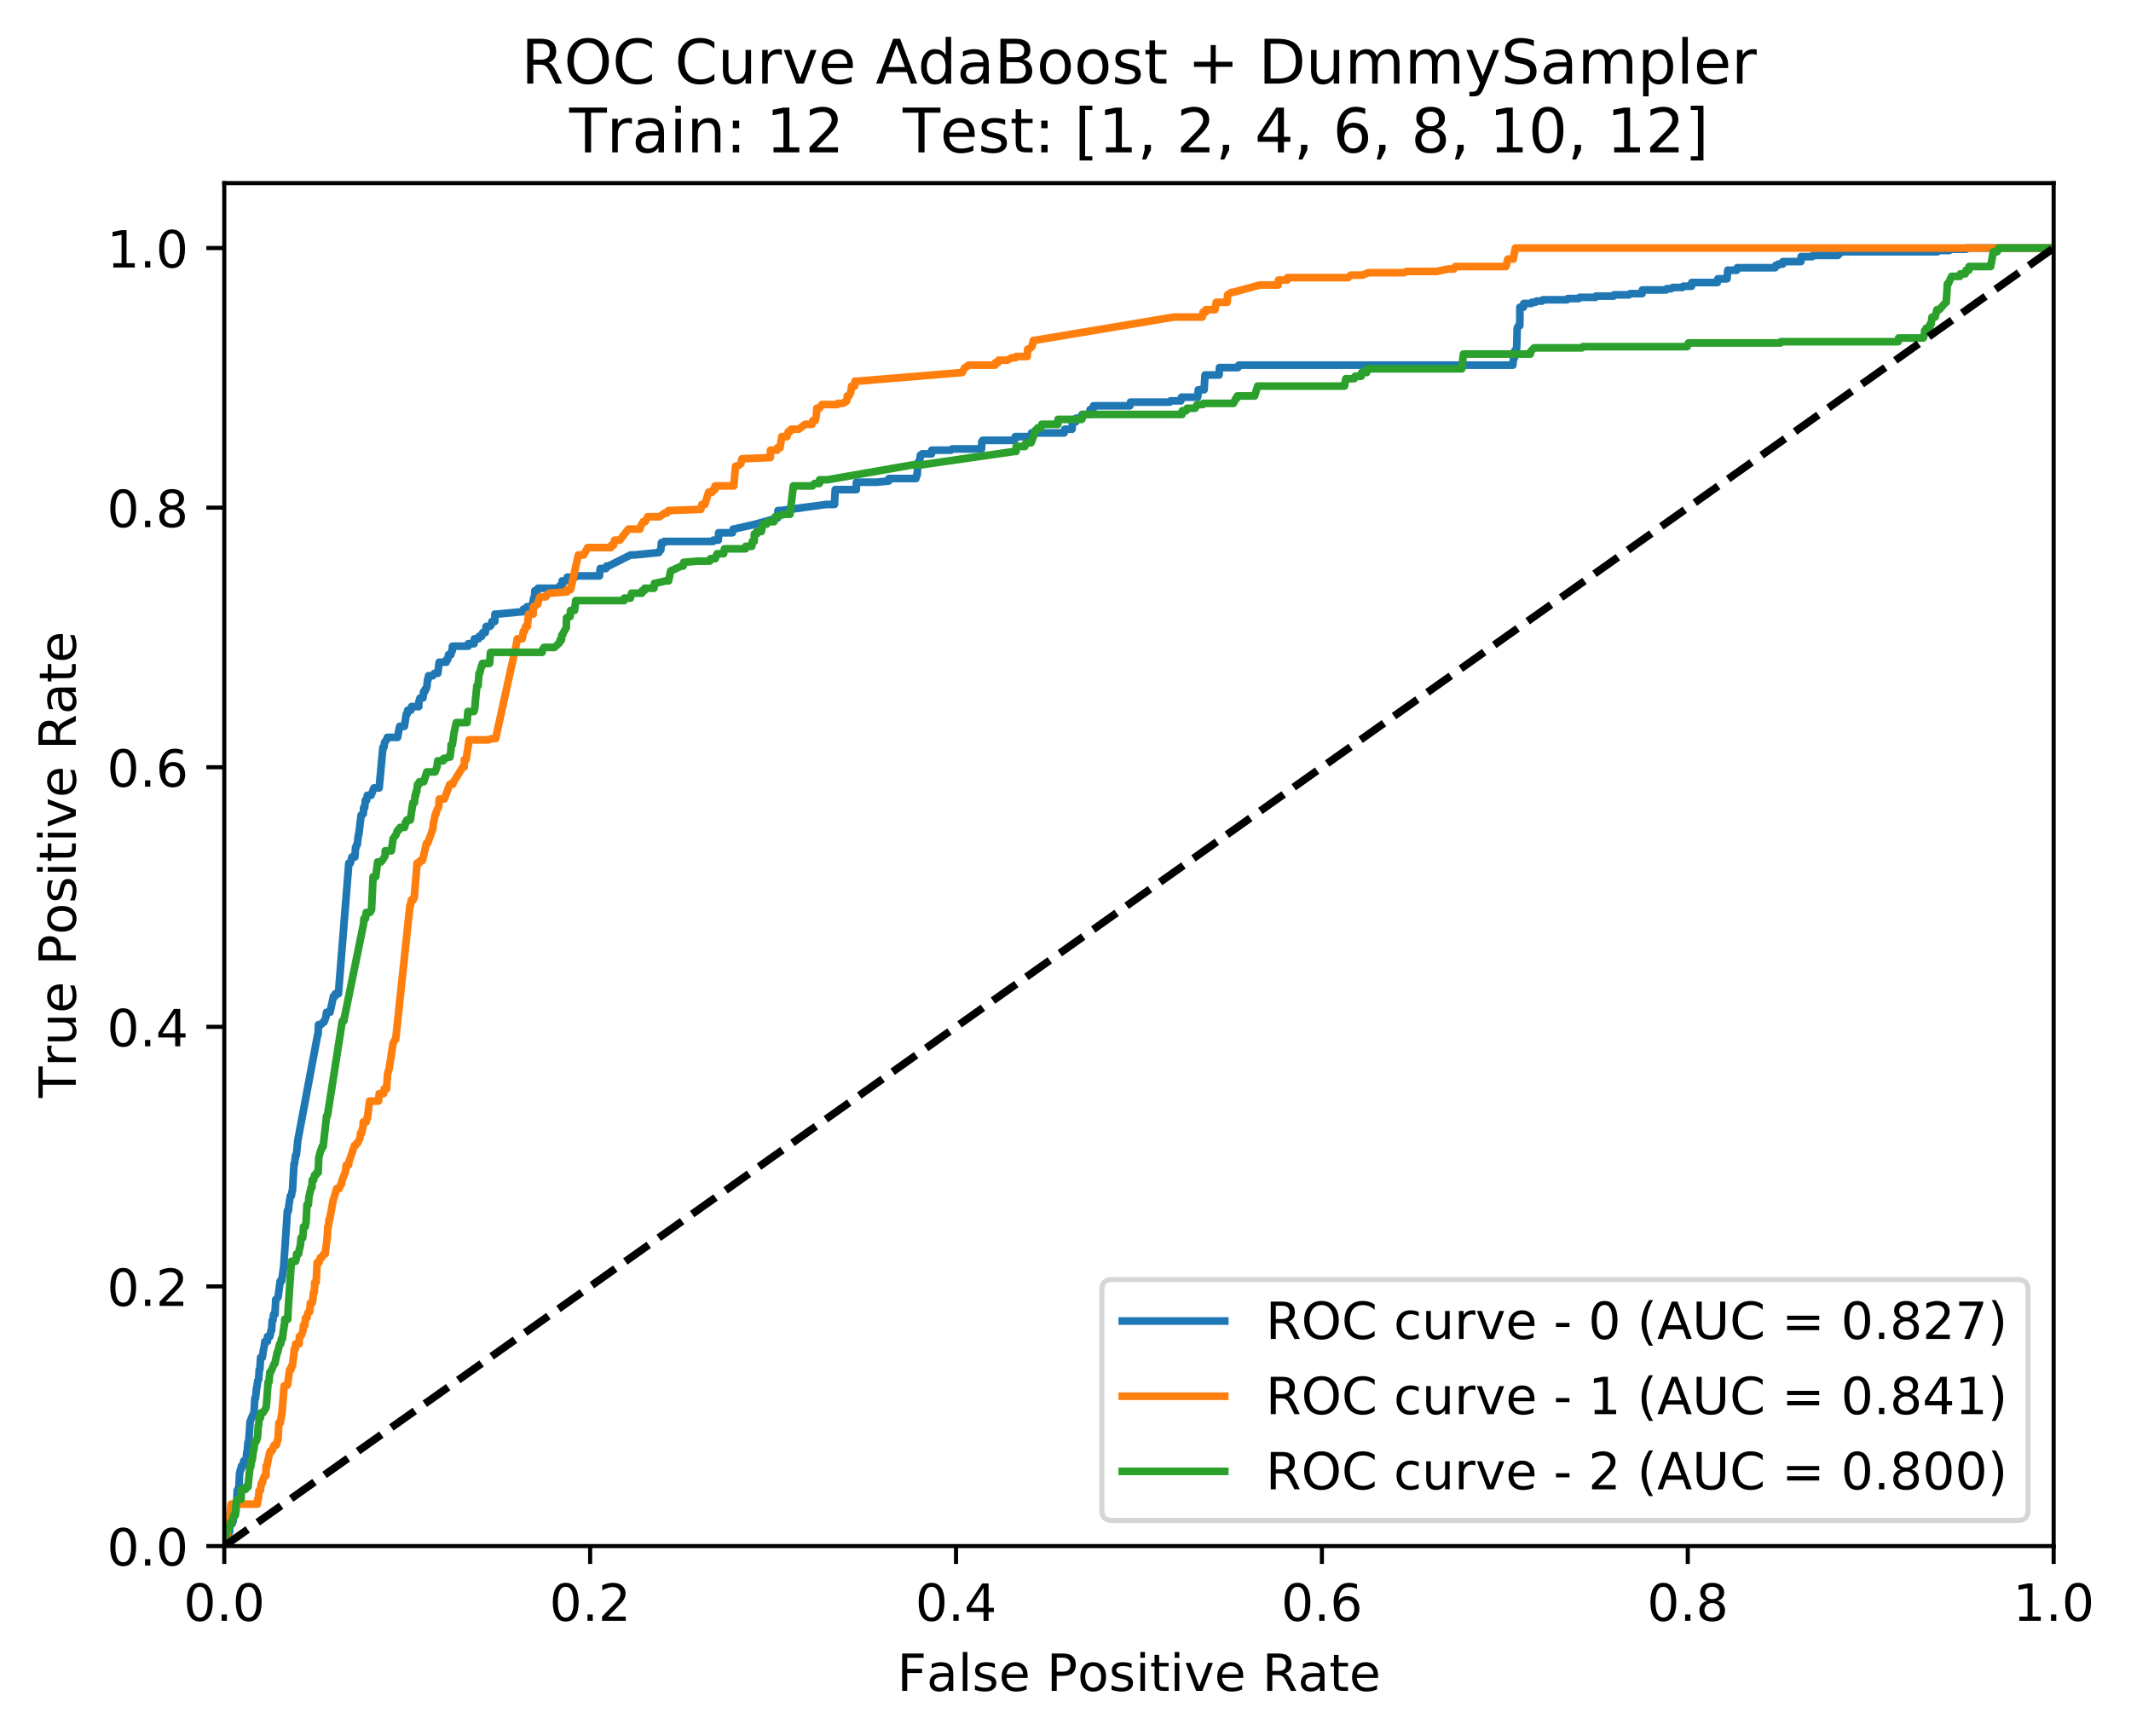 <?xml version="1.0" encoding="utf-8" standalone="no"?>
<!DOCTYPE svg PUBLIC "-//W3C//DTD SVG 1.1//EN"
  "http://www.w3.org/Graphics/SVG/1.1/DTD/svg11.dtd">
<!-- Created with matplotlib (http://matplotlib.org/) -->
<svg height="339pt" version="1.1" viewBox="0 0 416 339" width="416pt" xmlns="http://www.w3.org/2000/svg" xmlns:xlink="http://www.w3.org/1999/xlink">
 <defs>
  <style type="text/css">
*{stroke-linecap:butt;stroke-linejoin:round;}
  </style>
 </defs>
 <g id="figure_1">
  <g id="patch_1">
   <path d="M 0 339.424 
L 416.053 339.424 
L 416.053 0 
L 0 0 
z
" style="fill:#ffffff;"/>
  </g>
  <g id="axes_1">
   <g id="patch_2">
    <path d="M 43.781 301.868 
L 400.901 301.868 
L 400.901 35.755 
L 43.781 35.755 
z
" style="fill:#ffffff;"/>
   </g>
   <g id="matplotlib.axis_1">
    <g id="xtick_1">
     <g id="line2d_1">
      <defs>
       <path d="M 0 0 
L 0 3.5 
" id="mff77eb9e1d" style="stroke:#000000;stroke-width:0.8;"/>
      </defs>
      <g>
       <use style="stroke:#000000;stroke-width:0.8;" x="43.781" xlink:href="#mff77eb9e1d" y="301.868"/>
      </g>
     </g>
     <g id="text_1">
      <!-- 0.0 -->
      <defs>
       <path d="M 31.781 66.406 
Q 24.172 66.406 20.328 58.906 
Q 16.5 51.422 16.5 36.375 
Q 16.5 21.391 20.328 13.891 
Q 24.172 6.391 31.781 6.391 
Q 39.453 6.391 43.281 13.891 
Q 47.125 21.391 47.125 36.375 
Q 47.125 51.422 43.281 58.906 
Q 39.453 66.406 31.781 66.406 
M 31.781 74.219 
Q 44.047 74.219 50.516 64.516 
Q 56.984 54.828 56.984 36.375 
Q 56.984 17.969 50.516 8.266 
Q 44.047 -1.422 31.781 -1.422 
Q 19.531 -1.422 13.062 8.266 
Q 6.594 17.969 6.594 36.375 
Q 6.594 54.828 13.062 64.516 
Q 19.531 74.219 31.781 74.219 
" id="DejaVuSans-30"/>
       <path d="M 10.688 12.406 
L 21 12.406 
L 21 0 
L 10.688 0 
z
" id="DejaVuSans-2e"/>
      </defs>
      <g transform="translate(35.83 316.466)scale(0.1 -0.1)">
       <use xlink:href="#DejaVuSans-30"/>
       <use x="63.623" xlink:href="#DejaVuSans-2e"/>
       <use x="95.41" xlink:href="#DejaVuSans-30"/>
      </g>
     </g>
    </g>
    <g id="xtick_2">
     <g id="line2d_2">
      <g>
       <use style="stroke:#000000;stroke-width:0.8;" x="115.205" xlink:href="#mff77eb9e1d" y="301.868"/>
      </g>
     </g>
     <g id="text_2">
      <!-- 0.2 -->
      <defs>
       <path d="M 19.188 8.297 
L 53.609 8.297 
L 53.609 0 
L 7.328 0 
L 7.328 8.297 
Q 12.938 14.109 22.625 23.891 
Q 32.328 33.688 34.812 36.531 
Q 39.547 41.844 41.422 45.531 
Q 43.312 49.219 43.312 52.781 
Q 43.312 58.594 39.234 62.25 
Q 35.156 65.922 28.609 65.922 
Q 23.969 65.922 18.812 64.312 
Q 13.672 62.703 7.812 59.422 
L 7.812 69.391 
Q 13.766 71.781 18.938 73 
Q 24.125 74.219 28.422 74.219 
Q 39.75 74.219 46.484 68.547 
Q 53.219 62.891 53.219 53.422 
Q 53.219 48.922 51.531 44.891 
Q 49.859 40.875 45.406 35.406 
Q 44.188 33.984 37.641 27.219 
Q 31.109 20.453 19.188 8.297 
" id="DejaVuSans-32"/>
      </defs>
      <g transform="translate(107.254 316.466)scale(0.1 -0.1)">
       <use xlink:href="#DejaVuSans-30"/>
       <use x="63.623" xlink:href="#DejaVuSans-2e"/>
       <use x="95.41" xlink:href="#DejaVuSans-32"/>
      </g>
     </g>
    </g>
    <g id="xtick_3">
     <g id="line2d_3">
      <g>
       <use style="stroke:#000000;stroke-width:0.8;" x="186.629" xlink:href="#mff77eb9e1d" y="301.868"/>
      </g>
     </g>
     <g id="text_3">
      <!-- 0.4 -->
      <defs>
       <path d="M 37.797 64.312 
L 12.891 25.391 
L 37.797 25.391 
z
M 35.203 72.906 
L 47.609 72.906 
L 47.609 25.391 
L 58.016 25.391 
L 58.016 17.188 
L 47.609 17.188 
L 47.609 0 
L 37.797 0 
L 37.797 17.188 
L 4.891 17.188 
L 4.891 26.703 
z
" id="DejaVuSans-34"/>
      </defs>
      <g transform="translate(178.678 316.466)scale(0.1 -0.1)">
       <use xlink:href="#DejaVuSans-30"/>
       <use x="63.623" xlink:href="#DejaVuSans-2e"/>
       <use x="95.41" xlink:href="#DejaVuSans-34"/>
      </g>
     </g>
    </g>
    <g id="xtick_4">
     <g id="line2d_4">
      <g>
       <use style="stroke:#000000;stroke-width:0.8;" x="258.053" xlink:href="#mff77eb9e1d" y="301.868"/>
      </g>
     </g>
     <g id="text_4">
      <!-- 0.6 -->
      <defs>
       <path d="M 33.016 40.375 
Q 26.375 40.375 22.484 35.828 
Q 18.609 31.297 18.609 23.391 
Q 18.609 15.531 22.484 10.953 
Q 26.375 6.391 33.016 6.391 
Q 39.656 6.391 43.531 10.953 
Q 47.406 15.531 47.406 23.391 
Q 47.406 31.297 43.531 35.828 
Q 39.656 40.375 33.016 40.375 
M 52.594 71.297 
L 52.594 62.312 
Q 48.875 64.062 45.094 64.984 
Q 41.312 65.922 37.594 65.922 
Q 27.828 65.922 22.672 59.328 
Q 17.531 52.734 16.797 39.406 
Q 19.672 43.656 24.016 45.922 
Q 28.375 48.188 33.594 48.188 
Q 44.578 48.188 50.953 41.516 
Q 57.328 34.859 57.328 23.391 
Q 57.328 12.156 50.688 5.359 
Q 44.047 -1.422 33.016 -1.422 
Q 20.359 -1.422 13.672 8.266 
Q 6.984 17.969 6.984 36.375 
Q 6.984 53.656 15.188 63.938 
Q 23.391 74.219 37.203 74.219 
Q 40.922 74.219 44.703 73.484 
Q 48.484 72.75 52.594 71.297 
" id="DejaVuSans-36"/>
      </defs>
      <g transform="translate(250.102 316.466)scale(0.1 -0.1)">
       <use xlink:href="#DejaVuSans-30"/>
       <use x="63.623" xlink:href="#DejaVuSans-2e"/>
       <use x="95.41" xlink:href="#DejaVuSans-36"/>
      </g>
     </g>
    </g>
    <g id="xtick_5">
     <g id="line2d_5">
      <g>
       <use style="stroke:#000000;stroke-width:0.8;" x="329.477" xlink:href="#mff77eb9e1d" y="301.868"/>
      </g>
     </g>
     <g id="text_5">
      <!-- 0.8 -->
      <defs>
       <path d="M 31.781 34.625 
Q 24.75 34.625 20.719 30.859 
Q 16.703 27.094 16.703 20.516 
Q 16.703 13.922 20.719 10.156 
Q 24.75 6.391 31.781 6.391 
Q 38.812 6.391 42.859 10.172 
Q 46.922 13.969 46.922 20.516 
Q 46.922 27.094 42.891 30.859 
Q 38.875 34.625 31.781 34.625 
M 21.922 38.812 
Q 15.578 40.375 12.031 44.719 
Q 8.5 49.078 8.5 55.328 
Q 8.5 64.062 14.719 69.141 
Q 20.953 74.219 31.781 74.219 
Q 42.672 74.219 48.875 69.141 
Q 55.078 64.062 55.078 55.328 
Q 55.078 49.078 51.531 44.719 
Q 48 40.375 41.703 38.812 
Q 48.828 37.156 52.797 32.312 
Q 56.781 27.484 56.781 20.516 
Q 56.781 9.906 50.312 4.234 
Q 43.844 -1.422 31.781 -1.422 
Q 19.734 -1.422 13.25 4.234 
Q 6.781 9.906 6.781 20.516 
Q 6.781 27.484 10.781 32.312 
Q 14.797 37.156 21.922 38.812 
M 18.312 54.391 
Q 18.312 48.734 21.844 45.562 
Q 25.391 42.391 31.781 42.391 
Q 38.141 42.391 41.719 45.562 
Q 45.312 48.734 45.312 54.391 
Q 45.312 60.062 41.719 63.234 
Q 38.141 66.406 31.781 66.406 
Q 25.391 66.406 21.844 63.234 
Q 18.312 60.062 18.312 54.391 
" id="DejaVuSans-38"/>
      </defs>
      <g transform="translate(321.526 316.466)scale(0.1 -0.1)">
       <use xlink:href="#DejaVuSans-30"/>
       <use x="63.623" xlink:href="#DejaVuSans-2e"/>
       <use x="95.41" xlink:href="#DejaVuSans-38"/>
      </g>
     </g>
    </g>
    <g id="xtick_6">
     <g id="line2d_6">
      <g>
       <use style="stroke:#000000;stroke-width:0.8;" x="400.901" xlink:href="#mff77eb9e1d" y="301.868"/>
      </g>
     </g>
     <g id="text_6">
      <!-- 1.0 -->
      <defs>
       <path d="M 12.406 8.297 
L 28.516 8.297 
L 28.516 63.922 
L 10.984 60.406 
L 10.984 69.391 
L 28.422 72.906 
L 38.281 72.906 
L 38.281 8.297 
L 54.391 8.297 
L 54.391 0 
L 12.406 0 
z
" id="DejaVuSans-31"/>
      </defs>
      <g transform="translate(392.95 316.466)scale(0.1 -0.1)">
       <use xlink:href="#DejaVuSans-31"/>
       <use x="63.623" xlink:href="#DejaVuSans-2e"/>
       <use x="95.41" xlink:href="#DejaVuSans-30"/>
      </g>
     </g>
    </g>
    <g id="text_7">
     <!-- False Positive Rate -->
     <defs>
      <path d="M 9.812 72.906 
L 51.703 72.906 
L 51.703 64.594 
L 19.672 64.594 
L 19.672 43.109 
L 48.578 43.109 
L 48.578 34.812 
L 19.672 34.812 
L 19.672 0 
L 9.812 0 
z
" id="DejaVuSans-46"/>
      <path d="M 34.281 27.484 
Q 23.391 27.484 19.188 25 
Q 14.984 22.516 14.984 16.5 
Q 14.984 11.719 18.141 8.906 
Q 21.297 6.109 26.703 6.109 
Q 34.188 6.109 38.703 11.406 
Q 43.219 16.703 43.219 25.484 
L 43.219 27.484 
z
M 52.203 31.203 
L 52.203 0 
L 43.219 0 
L 43.219 8.297 
Q 40.141 3.328 35.547 0.953 
Q 30.953 -1.422 24.312 -1.422 
Q 15.922 -1.422 10.953 3.297 
Q 6 8.016 6 15.922 
Q 6 25.141 12.172 29.828 
Q 18.359 34.516 30.609 34.516 
L 43.219 34.516 
L 43.219 35.406 
Q 43.219 41.609 39.141 45 
Q 35.062 48.391 27.688 48.391 
Q 23 48.391 18.547 47.266 
Q 14.109 46.141 10.016 43.891 
L 10.016 52.203 
Q 14.938 54.109 19.578 55.047 
Q 24.219 56 28.609 56 
Q 40.484 56 46.344 49.844 
Q 52.203 43.703 52.203 31.203 
" id="DejaVuSans-61"/>
      <path d="M 9.422 75.984 
L 18.406 75.984 
L 18.406 0 
L 9.422 0 
z
" id="DejaVuSans-6c"/>
      <path d="M 44.281 53.078 
L 44.281 44.578 
Q 40.484 46.531 36.375 47.5 
Q 32.281 48.484 27.875 48.484 
Q 21.188 48.484 17.844 46.438 
Q 14.5 44.391 14.5 40.281 
Q 14.5 37.156 16.891 35.375 
Q 19.281 33.594 26.516 31.984 
L 29.594 31.297 
Q 39.156 29.25 43.188 25.516 
Q 47.219 21.781 47.219 15.094 
Q 47.219 7.469 41.188 3.016 
Q 35.156 -1.422 24.609 -1.422 
Q 20.219 -1.422 15.453 -0.562 
Q 10.688 0.297 5.422 2 
L 5.422 11.281 
Q 10.406 8.688 15.234 7.391 
Q 20.062 6.109 24.812 6.109 
Q 31.156 6.109 34.562 8.281 
Q 37.984 10.453 37.984 14.406 
Q 37.984 18.062 35.516 20.016 
Q 33.062 21.969 24.703 23.781 
L 21.578 24.516 
Q 13.234 26.266 9.516 29.906 
Q 5.812 33.547 5.812 39.891 
Q 5.812 47.609 11.281 51.797 
Q 16.75 56 26.812 56 
Q 31.781 56 36.172 55.266 
Q 40.578 54.547 44.281 53.078 
" id="DejaVuSans-73"/>
      <path d="M 56.203 29.594 
L 56.203 25.203 
L 14.891 25.203 
Q 15.484 15.922 20.484 11.062 
Q 25.484 6.203 34.422 6.203 
Q 39.594 6.203 44.453 7.469 
Q 49.312 8.734 54.109 11.281 
L 54.109 2.781 
Q 49.266 0.734 44.188 -0.344 
Q 39.109 -1.422 33.891 -1.422 
Q 20.797 -1.422 13.156 6.188 
Q 5.516 13.812 5.516 26.812 
Q 5.516 40.234 12.766 48.109 
Q 20.016 56 32.328 56 
Q 43.359 56 49.781 48.891 
Q 56.203 41.797 56.203 29.594 
M 47.219 32.234 
Q 47.125 39.594 43.094 43.984 
Q 39.062 48.391 32.422 48.391 
Q 24.906 48.391 20.391 44.141 
Q 15.875 39.891 15.188 32.172 
z
" id="DejaVuSans-65"/>
      <path id="DejaVuSans-20"/>
      <path d="M 19.672 64.797 
L 19.672 37.406 
L 32.078 37.406 
Q 38.969 37.406 42.719 40.969 
Q 46.484 44.531 46.484 51.125 
Q 46.484 57.672 42.719 61.234 
Q 38.969 64.797 32.078 64.797 
z
M 9.812 72.906 
L 32.078 72.906 
Q 44.344 72.906 50.609 67.359 
Q 56.891 61.812 56.891 51.125 
Q 56.891 40.328 50.609 34.812 
Q 44.344 29.297 32.078 29.297 
L 19.672 29.297 
L 19.672 0 
L 9.812 0 
z
" id="DejaVuSans-50"/>
      <path d="M 30.609 48.391 
Q 23.391 48.391 19.188 42.75 
Q 14.984 37.109 14.984 27.297 
Q 14.984 17.484 19.156 11.844 
Q 23.344 6.203 30.609 6.203 
Q 37.797 6.203 41.984 11.859 
Q 46.188 17.531 46.188 27.297 
Q 46.188 37.016 41.984 42.703 
Q 37.797 48.391 30.609 48.391 
M 30.609 56 
Q 42.328 56 49.016 48.375 
Q 55.719 40.766 55.719 27.297 
Q 55.719 13.875 49.016 6.219 
Q 42.328 -1.422 30.609 -1.422 
Q 18.844 -1.422 12.172 6.219 
Q 5.516 13.875 5.516 27.297 
Q 5.516 40.766 12.172 48.375 
Q 18.844 56 30.609 56 
" id="DejaVuSans-6f"/>
      <path d="M 9.422 54.688 
L 18.406 54.688 
L 18.406 0 
L 9.422 0 
z
M 9.422 75.984 
L 18.406 75.984 
L 18.406 64.594 
L 9.422 64.594 
z
" id="DejaVuSans-69"/>
      <path d="M 18.312 70.219 
L 18.312 54.688 
L 36.812 54.688 
L 36.812 47.703 
L 18.312 47.703 
L 18.312 18.016 
Q 18.312 11.328 20.141 9.422 
Q 21.969 7.516 27.594 7.516 
L 36.812 7.516 
L 36.812 0 
L 27.594 0 
Q 17.188 0 13.234 3.875 
Q 9.281 7.766 9.281 18.016 
L 9.281 47.703 
L 2.688 47.703 
L 2.688 54.688 
L 9.281 54.688 
L 9.281 70.219 
z
" id="DejaVuSans-74"/>
      <path d="M 2.984 54.688 
L 12.5 54.688 
L 29.594 8.797 
L 46.688 54.688 
L 56.203 54.688 
L 35.688 0 
L 23.484 0 
z
" id="DejaVuSans-76"/>
      <path d="M 44.391 34.188 
Q 47.562 33.109 50.562 29.594 
Q 53.562 26.078 56.594 19.922 
L 66.609 0 
L 56 0 
L 46.688 18.703 
Q 43.062 26.031 39.672 28.422 
Q 36.281 30.812 30.422 30.812 
L 19.672 30.812 
L 19.672 0 
L 9.812 0 
L 9.812 72.906 
L 32.078 72.906 
Q 44.578 72.906 50.734 67.672 
Q 56.891 62.453 56.891 51.906 
Q 56.891 45.016 53.688 40.469 
Q 50.484 35.938 44.391 34.188 
M 19.672 64.797 
L 19.672 38.922 
L 32.078 38.922 
Q 39.203 38.922 42.844 42.219 
Q 46.484 45.516 46.484 51.906 
Q 46.484 58.297 42.844 61.547 
Q 39.203 64.797 32.078 64.797 
z
" id="DejaVuSans-52"/>
     </defs>
     <g transform="translate(175.136 330.144)scale(0.1 -0.1)">
      <use xlink:href="#DejaVuSans-46"/>
      <use x="57.379" xlink:href="#DejaVuSans-61"/>
      <use x="118.658" xlink:href="#DejaVuSans-6c"/>
      <use x="146.441" xlink:href="#DejaVuSans-73"/>
      <use x="198.541" xlink:href="#DejaVuSans-65"/>
      <use x="260.064" xlink:href="#DejaVuSans-20"/>
      <use x="291.852" xlink:href="#DejaVuSans-50"/>
      <use x="352.107" xlink:href="#DejaVuSans-6f"/>
      <use x="413.289" xlink:href="#DejaVuSans-73"/>
      <use x="465.389" xlink:href="#DejaVuSans-69"/>
      <use x="493.172" xlink:href="#DejaVuSans-74"/>
      <use x="532.381" xlink:href="#DejaVuSans-69"/>
      <use x="560.164" xlink:href="#DejaVuSans-76"/>
      <use x="619.344" xlink:href="#DejaVuSans-65"/>
      <use x="680.867" xlink:href="#DejaVuSans-20"/>
      <use x="712.654" xlink:href="#DejaVuSans-52"/>
      <use x="782.105" xlink:href="#DejaVuSans-61"/>
      <use x="843.385" xlink:href="#DejaVuSans-74"/>
      <use x="882.594" xlink:href="#DejaVuSans-65"/>
     </g>
    </g>
   </g>
   <g id="matplotlib.axis_2">
    <g id="ytick_1">
     <g id="line2d_7">
      <defs>
       <path d="M 0 0 
L -3.5 0 
" id="mfcc13d1f8b" style="stroke:#000000;stroke-width:0.8;"/>
      </defs>
      <g>
       <use style="stroke:#000000;stroke-width:0.8;" x="43.781" xlink:href="#mfcc13d1f8b" y="301.868"/>
      </g>
     </g>
     <g id="text_8">
      <!-- 0.0 -->
      <g transform="translate(20.878 305.667)scale(0.1 -0.1)">
       <use xlink:href="#DejaVuSans-30"/>
       <use x="63.623" xlink:href="#DejaVuSans-2e"/>
       <use x="95.41" xlink:href="#DejaVuSans-30"/>
      </g>
     </g>
    </g>
    <g id="ytick_2">
     <g id="line2d_8">
      <g>
       <use style="stroke:#000000;stroke-width:0.8;" x="43.781" xlink:href="#mfcc13d1f8b" y="251.179"/>
      </g>
     </g>
     <g id="text_9">
      <!-- 0.2 -->
      <g transform="translate(20.878 254.979)scale(0.1 -0.1)">
       <use xlink:href="#DejaVuSans-30"/>
       <use x="63.623" xlink:href="#DejaVuSans-2e"/>
       <use x="95.41" xlink:href="#DejaVuSans-32"/>
      </g>
     </g>
    </g>
    <g id="ytick_3">
     <g id="line2d_9">
      <g>
       <use style="stroke:#000000;stroke-width:0.8;" x="43.781" xlink:href="#mfcc13d1f8b" y="200.492"/>
      </g>
     </g>
     <g id="text_10">
      <!-- 0.4 -->
      <g transform="translate(20.878 204.291)scale(0.1 -0.1)">
       <use xlink:href="#DejaVuSans-30"/>
       <use x="63.623" xlink:href="#DejaVuSans-2e"/>
       <use x="95.41" xlink:href="#DejaVuSans-34"/>
      </g>
     </g>
    </g>
    <g id="ytick_4">
     <g id="line2d_10">
      <g>
       <use style="stroke:#000000;stroke-width:0.8;" x="43.781" xlink:href="#mfcc13d1f8b" y="149.804"/>
      </g>
     </g>
     <g id="text_11">
      <!-- 0.6 -->
      <g transform="translate(20.878 153.603)scale(0.1 -0.1)">
       <use xlink:href="#DejaVuSans-30"/>
       <use x="63.623" xlink:href="#DejaVuSans-2e"/>
       <use x="95.41" xlink:href="#DejaVuSans-36"/>
      </g>
     </g>
    </g>
    <g id="ytick_5">
     <g id="line2d_11">
      <g>
       <use style="stroke:#000000;stroke-width:0.8;" x="43.781" xlink:href="#mfcc13d1f8b" y="99.115"/>
      </g>
     </g>
     <g id="text_12">
      <!-- 0.8 -->
      <g transform="translate(20.878 102.915)scale(0.1 -0.1)">
       <use xlink:href="#DejaVuSans-30"/>
       <use x="63.623" xlink:href="#DejaVuSans-2e"/>
       <use x="95.41" xlink:href="#DejaVuSans-38"/>
      </g>
     </g>
    </g>
    <g id="ytick_6">
     <g id="line2d_12">
      <g>
       <use style="stroke:#000000;stroke-width:0.8;" x="43.781" xlink:href="#mfcc13d1f8b" y="48.428"/>
      </g>
     </g>
     <g id="text_13">
      <!-- 1.0 -->
      <g transform="translate(20.878 52.227)scale(0.1 -0.1)">
       <use xlink:href="#DejaVuSans-31"/>
       <use x="63.623" xlink:href="#DejaVuSans-2e"/>
       <use x="95.41" xlink:href="#DejaVuSans-30"/>
      </g>
     </g>
    </g>
    <g id="text_14">
     <!-- True Positive Rate -->
     <defs>
      <path d="M -0.297 72.906 
L 61.375 72.906 
L 61.375 64.594 
L 35.5 64.594 
L 35.5 0 
L 25.594 0 
L 25.594 64.594 
L -0.297 64.594 
z
" id="DejaVuSans-54"/>
      <path d="M 41.109 46.297 
Q 39.594 47.172 37.812 47.578 
Q 36.031 48 33.891 48 
Q 26.266 48 22.188 43.047 
Q 18.109 38.094 18.109 28.812 
L 18.109 0 
L 9.078 0 
L 9.078 54.688 
L 18.109 54.688 
L 18.109 46.188 
Q 20.953 51.172 25.484 53.578 
Q 30.031 56 36.531 56 
Q 37.453 56 38.578 55.875 
Q 39.703 55.766 41.062 55.516 
z
" id="DejaVuSans-72"/>
      <path d="M 8.5 21.578 
L 8.5 54.688 
L 17.484 54.688 
L 17.484 21.922 
Q 17.484 14.156 20.5 10.266 
Q 23.531 6.391 29.594 6.391 
Q 36.859 6.391 41.078 11.031 
Q 45.312 15.672 45.312 23.688 
L 45.312 54.688 
L 54.297 54.688 
L 54.297 0 
L 45.312 0 
L 45.312 8.406 
Q 42.047 3.422 37.719 1 
Q 33.406 -1.422 27.688 -1.422 
Q 18.266 -1.422 13.375 4.438 
Q 8.5 10.297 8.5 21.578 
M 31.109 56 
z
" id="DejaVuSans-75"/>
     </defs>
     <g transform="translate(14.798 214.358)rotate(-90)scale(0.1 -0.1)">
      <use xlink:href="#DejaVuSans-54"/>
      <use x="60.865" xlink:href="#DejaVuSans-72"/>
      <use x="101.979" xlink:href="#DejaVuSans-75"/>
      <use x="165.357" xlink:href="#DejaVuSans-65"/>
      <use x="226.881" xlink:href="#DejaVuSans-20"/>
      <use x="258.668" xlink:href="#DejaVuSans-50"/>
      <use x="318.924" xlink:href="#DejaVuSans-6f"/>
      <use x="380.105" xlink:href="#DejaVuSans-73"/>
      <use x="432.205" xlink:href="#DejaVuSans-69"/>
      <use x="459.988" xlink:href="#DejaVuSans-74"/>
      <use x="499.197" xlink:href="#DejaVuSans-69"/>
      <use x="526.98" xlink:href="#DejaVuSans-76"/>
      <use x="586.16" xlink:href="#DejaVuSans-65"/>
      <use x="647.684" xlink:href="#DejaVuSans-20"/>
      <use x="679.471" xlink:href="#DejaVuSans-52"/>
      <use x="748.922" xlink:href="#DejaVuSans-61"/>
      <use x="810.201" xlink:href="#DejaVuSans-74"/>
      <use x="849.41" xlink:href="#DejaVuSans-65"/>
     </g>
    </g>
   </g>
   <g id="line2d_13">
    <path clip-path="url(#paf3d0b3302)" d="M 43.781 301.868 
L 43.812 301.386 
L 43.928 301.386 
L 44.055 300.423 
L 44.268 300.423 
L 44.395 299.942 
L 44.55 299.942 
L 44.824 298.979 
L 44.878 297.535 
L 45.322 297.535 
L 45.449 297.054 
L 45.488 297.054 
L 45.627 296.091 
L 45.681 295.85 
L 45.874 295.85 
L 46.071 294.888 
L 46.152 293.203 
L 46.229 293.203 
L 46.31 291.037 
L 46.388 291.037 
L 46.53 290.555 
L 46.627 290.555 
L 46.774 287.667 
L 46.936 286.945 
L 47.052 286.945 
L 47.137 286.223 
L 47.542 286.223 
L 47.565 285.26 
L 47.951 285.26 
L 48.044 285.02 
L 48.175 283.576 
L 48.252 283.576 
L 48.403 281.65 
L 48.538 281.65 
L 48.828 277.558 
L 49.31 276.355 
L 49.542 276.355 
L 49.758 272.985 
L 49.874 272.985 
L 50.11 270.819 
L 50.168 270.819 
L 50.303 269.616 
L 50.492 269.375 
L 50.604 267.45 
L 50.72 267.45 
L 50.882 265.043 
L 51.21 265.043 
L 51.384 263.839 
L 51.581 262.877 
L 51.72 261.914 
L 52.202 261.914 
L 52.226 260.951 
L 52.67 260.951 
L 52.778 260.47 
L 52.901 259.748 
L 53.017 259.748 
L 53.141 257.822 
L 53.276 257.822 
L 53.411 256.619 
L 53.681 256.619 
L 53.828 253.731 
L 53.925 253.731 
L 54.094 253.49 
L 54.284 253.249 
L 54.473 251.805 
L 54.697 250.12 
L 54.967 250.12 
L 55.125 249.158 
L 55.384 247.232 
L 56.106 236.402 
L 56.299 236.402 
L 56.38 235.439 
L 56.678 233.513 
L 56.871 233.513 
L 57.029 232.551 
L 57.087 232.551 
L 57.396 227.256 
L 57.492 227.256 
L 57.697 225.571 
L 57.851 225.571 
L 58.133 222.683 
L 62.018 201.984 
L 62.095 201.984 
L 62.18 200.058 
L 62.662 200.058 
L 63.06 199.577 
L 63.253 199.577 
L 63.605 198.614 
L 63.744 197.651 
L 64.419 197.651 
L 65.103 194.523 
L 65.392 194.523 
L 65.462 194.041 
L 66.06 194.041 
L 68.099 168.529 
L 68.389 168.529 
L 68.717 167.325 
L 69.277 167.325 
L 69.419 165.4 
L 69.535 165.4 
L 69.624 164.918 
L 69.74 164.918 
L 69.96 162.993 
L 70.037 162.993 
L 70.497 159.142 
L 70.67 159.142 
L 70.86 158.901 
L 70.918 158.901 
L 70.995 157.698 
L 71.188 157.698 
L 71.319 156.254 
L 71.57 156.254 
L 71.709 155.291 
L 72.435 155.291 
L 72.991 153.847 
L 74.014 153.847 
L 74.756 145.904 
L 74.949 145.904 
L 75.088 144.942 
L 75.466 144.46 
L 75.613 143.979 
L 77.601 143.979 
L 78.03 141.813 
L 78.937 141.813 
L 79.323 139.406 
L 79.497 139.406 
L 79.582 138.684 
L 80.204 138.684 
L 80.347 137.962 
L 81.748 137.962 
L 81.771 136.999 
L 82.007 136.277 
L 82.567 136.277 
L 82.683 135.074 
L 82.914 135.074 
L 82.984 134.592 
L 83.158 134.592 
L 83.285 134.111 
L 83.324 134.111 
L 83.474 132.667 
L 83.571 132.667 
L 83.656 131.945 
L 84.466 131.945 
L 84.826 131.463 
L 85.463 131.463 
L 85.737 129.297 
L 87.107 129.297 
L 87.138 128.816 
L 87.37 128.816 
L 87.497 128.335 
L 87.548 127.853 
L 88.011 127.853 
L 88.154 127.131 
L 88.27 127.131 
L 88.331 126.168 
L 91.393 126.168 
L 91.424 125.687 
L 92.544 125.687 
L 92.606 124.724 
L 93.417 124.724 
L 93.525 124.243 
L 94.027 124.243 
L 94.227 123.521 
L 94.729 123.521 
L 94.903 122.317 
L 95.618 122.317 
L 95.749 122.077 
L 95.865 122.077 
L 96.027 121.355 
L 96.587 121.355 
L 96.621 119.911 
L 97.008 119.911 
L 102.073 119.429 
L 102.131 119.429 
L 102.17 118.948 
L 102.71 118.948 
L 102.877 118.466 
L 103.494 118.466 
L 103.684 118.226 
L 103.934 118.226 
L 104.17 116.782 
L 104.344 116.782 
L 104.417 115.338 
L 104.88 115.338 
L 105.027 114.856 
L 109.17 114.856 
L 109.278 114.375 
L 109.722 114.375 
L 109.746 113.412 
L 110.653 113.412 
L 110.738 112.69 
L 112.282 112.69 
L 112.529 112.449 
L 117.008 112.449 
L 117.178 111.005 
L 118.279 111.005 
L 118.406 110.524 
L 118.792 110.524 
L 123.101 108.358 
L 123.835 108.358 
L 128.615 107.876 
L 128.878 107.395 
L 128.994 107.395 
L 129.125 105.951 
L 129.646 105.951 
L 129.681 105.71 
L 139.218 105.71 
L 139.253 105.47 
L 140.218 105.47 
L 140.291 104.025 
L 142.975 104.025 
L 143.118 103.303 
L 143.253 103.303 
L 147.485 102.341 
L 151.801 101.137 
L 151.875 99.693 
L 152.377 99.693 
L 161.346 98.49 
L 162.898 98.49 
L 163.045 95.602 
L 167.157 95.602 
L 167.192 94.157 
L 171.1 94.157 
L 173.49 93.917 
L 173.521 93.435 
L 178.795 93.435 
L 178.957 92.713 
L 179.054 92.713 
L 179.169 90.306 
L 179.459 90.306 
L 179.687 88.862 
L 179.919 88.862 
L 180.031 88.622 
L 181.845 88.622 
L 181.892 87.9 
L 185.61 87.9 
L 185.857 87.659 
L 191.61 87.659 
L 191.664 86.215 
L 191.78 86.215 
L 191.853 85.974 
L 198.066 85.974 
L 198.19 85.252 
L 201.279 85.252 
L 201.363 84.53 
L 207.734 84.53 
L 207.858 83.808 
L 209.267 83.808 
L 209.379 82.364 
L 209.997 82.364 
L 210.101 81.642 
L 211.182 81.642 
L 211.229 80.92 
L 212.677 80.92 
L 212.816 79.957 
L 213.337 79.957 
L 213.48 79.235 
L 220.565 79.235 
L 220.689 78.513 
L 228.353 78.513 
L 228.504 78.272 
L 230.511 78.272 
L 230.654 77.55 
L 233.801 77.55 
L 233.932 76.106 
L 235.052 76.106 
L 235.238 73.218 
L 237.979 73.218 
L 238.052 71.774 
L 241.663 71.774 
L 241.829 71.292 
L 295.325 71.292 
L 295.476 69.848 
L 295.65 69.848 
L 295.742 68.404 
L 296.012 68.404 
L 296.078 67.682 
L 296.175 64.072 
L 296.437 63.591 
L 296.688 63.591 
L 296.707 59.98 
L 297.402 59.98 
L 297.449 59.258 
L 298.955 59.258 
L 299.067 59.018 
L 299.723 59.018 
L 299.989 58.777 
L 301.047 58.777 
L 301.198 58.536 
L 305.897 58.536 
L 306.048 58.296 
L 308.191 58.296 
L 308.36 58.055 
L 311.449 58.055 
L 311.561 57.814 
L 314.967 57.814 
L 315.06 57.573 
L 318.017 57.573 
L 318.245 57.333 
L 320.562 57.333 
L 320.608 56.611 
L 325.261 56.611 
L 325.373 56.37 
L 326.261 56.37 
L 326.543 56.129 
L 328.427 56.129 
L 328.578 55.889 
L 330.199 55.889 
L 330.246 55.167 
L 335.246 55.167 
L 335.35 54.445 
L 337.126 54.445 
L 337.292 52.76 
L 339.03 52.76 
L 339.138 52.278 
L 346.52 52.278 
L 346.667 51.797 
L 347.111 51.797 
L 347.165 51.556 
L 347.995 51.556 
L 348.046 51.075 
L 351.559 51.075 
L 351.602 50.112 
L 353.783 50.112 
L 353.895 49.872 
L 358.784 49.872 
L 358.892 49.39 
L 359.316 49.39 
L 359.525 49.15 
L 378.228 49.15 
L 378.282 48.909 
L 380.549 48.909 
L 380.661 48.668 
L 383.812 48.668 
L 383.866 48.428 
L 400.901 48.428 
L 400.901 48.428 
" style="fill:none;stroke:#1f77b4;stroke-linecap:square;stroke-width:1.5;"/>
   </g>
   <g id="line2d_14">
    <path clip-path="url(#paf3d0b3302)" d="M 43.781 301.868 
L 44.013 301.868 
L 44.677 297.535 
L 45.117 293.684 
L 50.253 293.684 
L 50.314 292.722 
L 50.43 292.722 
L 50.577 291.037 
L 50.828 291.037 
L 51.017 289.593 
L 51.222 289.593 
L 51.345 288.871 
L 51.647 288.149 
L 51.917 288.149 
L 51.963 286.223 
L 52.137 286.223 
L 52.342 285.02 
L 52.45 284.538 
L 52.593 283.816 
L 52.759 283.335 
L 53.048 283.335 
L 53.218 283.094 
L 53.307 282.613 
L 53.55 282.131 
L 53.956 282.131 
L 54.083 281.65 
L 54.152 281.169 
L 54.268 281.169 
L 54.446 277.799 
L 54.736 277.799 
L 54.967 276.114 
L 55.025 276.114 
L 55.477 270.579 
L 55.921 270.579 
L 56.149 270.338 
L 56.527 267.45 
L 56.778 267.45 
L 56.902 266.728 
L 57.095 266.728 
L 57.261 265.043 
L 57.319 265.043 
L 57.458 263.358 
L 57.651 263.358 
L 57.713 262.395 
L 58.408 262.395 
L 58.442 260.951 
L 58.597 260.951 
L 58.844 260.711 
L 59.168 259.748 
L 59.23 258.785 
L 59.5 258.785 
L 59.632 257.341 
L 59.902 257.341 
L 60.079 256.378 
L 60.269 256.138 
L 60.462 256.138 
L 60.57 254.453 
L 60.917 254.453 
L 61.045 253.971 
L 61.211 252.287 
L 61.365 252.287 
L 61.45 250.361 
L 61.72 250.361 
L 61.91 246.51 
L 62.296 246.51 
L 62.385 246.029 
L 62.551 245.548 
L 62.802 245.548 
L 63.215 244.825 
L 63.485 244.825 
L 63.894 241.456 
L 63.999 239.53 
L 64.107 239.53 
L 64.238 238.086 
L 64.354 238.086 
L 65.014 234.476 
L 65.725 232.069 
L 66.226 232.069 
L 66.589 231.106 
L 66.705 231.106 
L 66.81 230.384 
L 67.366 228.94 
L 67.404 228.94 
L 67.593 227.496 
L 68.037 227.496 
L 68.142 226.774 
L 69.207 223.645 
L 69.412 223.645 
L 69.675 223.164 
L 69.829 223.164 
L 70.277 222.201 
L 70.377 221.238 
L 70.609 221.238 
L 70.767 220.276 
L 70.845 220.276 
L 70.918 219.072 
L 71.478 219.072 
L 71.601 218.35 
L 71.717 218.35 
L 72.146 214.981 
L 73.903 214.981 
L 74.026 213.537 
L 74.883 213.537 
L 75.022 212.574 
L 75.466 212.574 
L 75.652 209.686 
L 75.964 208.723 
L 76.733 203.669 
L 77.146 202.946 
L 77.243 202.946 
L 80.038 176.712 
L 80.15 176.712 
L 80.289 175.749 
L 80.637 175.749 
L 80.706 175.268 
L 80.861 175.268 
L 81.424 168.529 
L 81.81 168.529 
L 82.015 168.047 
L 82.44 168.047 
L 82.586 167.566 
L 83.235 164.678 
L 83.467 164.678 
L 84.521 161.79 
L 84.583 160.827 
L 85.015 158.901 
L 85.131 158.901 
L 85.201 158.42 
L 85.648 157.457 
L 85.76 156.013 
L 86.726 156.013 
L 87.818 153.125 
L 88.398 153.125 
L 88.506 152.644 
L 88.564 152.644 
L 90.351 149.755 
L 90.622 149.755 
L 90.656 148.311 
L 90.985 148.311 
L 91.579 144.46 
L 95.44 144.46 
L 95.977 144.22 
L 96.749 144.22 
L 100.823 125.687 
L 100.981 124.724 
L 101.947 124.724 
L 102.155 123.28 
L 102.387 123.28 
L 102.603 122.317 
L 102.951 122.317 
L 103.182 119.911 
L 104.09 119.911 
L 104.124 118.466 
L 104.985 117.985 
L 105.093 117.504 
L 105.387 116.541 
L 106.545 116.541 
L 106.657 116.3 
L 107.209 115.819 
L 110.661 115.578 
L 110.731 115.097 
L 111.387 115.097 
L 112.901 108.358 
L 113.943 108.358 
L 114.731 106.914 
L 119.256 106.914 
L 119.365 106.432 
L 119.77 106.432 
L 119.971 105.47 
L 120.975 105.47 
L 122.685 103.303 
L 124.932 103.303 
L 125.041 102.822 
L 125.566 101.859 
L 125.952 101.859 
L 126.438 100.897 
L 128.763 100.897 
L 129.755 100.175 
L 130.18 100.175 
L 130.481 99.693 
L 136.81 99.452 
L 137.026 98.49 
L 137.605 98.49 
L 138.342 96.083 
L 139.018 96.083 
L 139.203 95.602 
L 139.551 95.602 
L 139.597 94.879 
L 143.246 94.879 
L 143.59 91.029 
L 143.937 91.029 
L 144.621 90.547 
L 144.837 89.584 
L 150.378 89.344 
L 150.413 87.9 
L 151.706 87.9 
L 151.776 87.418 
L 152.278 87.418 
L 152.613 85.252 
L 153.617 85.252 
L 153.872 84.289 
L 154.22 84.289 
L 154.444 83.808 
L 155.911 83.808 
L 157.189 82.845 
L 158.502 82.845 
L 158.683 82.123 
L 159.147 82.123 
L 159.363 81.16 
L 159.456 79.716 
L 159.958 79.716 
L 160.448 78.994 
L 163.46 78.994 
L 163.572 78.754 
L 164.537 78.754 
L 165.301 78.272 
L 165.402 77.31 
L 165.749 77.31 
L 166.085 76.588 
L 166.24 75.384 
L 166.819 75.384 
L 166.919 74.421 
L 167.518 74.421 
L 187.816 72.737 
L 188.341 71.774 
L 188.476 71.774 
L 189.067 71.292 
L 194.261 71.292 
L 194.291 70.811 
L 194.813 70.811 
L 194.94 70.33 
L 196.62 70.33 
L 197.539 69.848 
L 198.234 69.848 
L 198.404 69.608 
L 200.527 69.608 
L 200.62 68.164 
L 200.871 68.164 
L 201.442 67.682 
L 201.551 67.201 
L 201.589 67.201 
L 201.713 66.479 
L 201.829 66.479 
L 229.147 61.906 
L 234.711 61.906 
L 234.85 60.943 
L 235.371 60.943 
L 235.402 60.462 
L 237.178 60.462 
L 237.425 59.018 
L 239.568 59.018 
L 239.641 57.573 
L 240.367 57.092 
L 240.638 57.092 
L 245.935 55.648 
L 249.507 55.648 
L 249.569 54.685 
L 251.283 54.685 
L 251.352 54.204 
L 263.172 54.204 
L 263.666 53.723 
L 265.983 53.723 
L 267.133 53.241 
L 274.103 53.241 
L 274.616 53 
L 280.389 53 
L 282.736 52.519 
L 283.818 52.519 
L 284.119 52.038 
L 293.984 52.038 
L 294.347 50.594 
L 295.409 50.594 
L 295.818 48.428 
L 400.901 48.428 
L 400.901 48.428 
" style="fill:none;stroke:#ff7f0e;stroke-linecap:square;stroke-width:1.5;"/>
   </g>
   <g id="line2d_15">
    <path clip-path="url(#paf3d0b3302)" d="M 43.781 301.868 
L 43.82 301.868 
L 43.889 301.386 
L 44.272 298.739 
L 44.581 298.739 
L 44.611 298.257 
L 44.804 298.257 
L 44.982 297.295 
L 45.326 297.295 
L 45.465 296.332 
L 45.542 296.332 
L 45.611 295.85 
L 45.94 295.85 
L 46.11 293.203 
L 46.245 293.203 
L 46.353 292.722 
L 47.067 292.722 
L 47.113 290.796 
L 47.944 290.796 
L 47.975 290.315 
L 48.407 290.315 
L 48.639 287.908 
L 48.809 286.464 
L 48.924 286.464 
L 49.133 285.02 
L 49.249 285.02 
L 49.419 283.576 
L 49.6 282.853 
L 49.658 281.65 
L 49.89 281.65 
L 49.998 281.169 
L 50.114 281.169 
L 50.26 280.687 
L 50.423 278.28 
L 50.5 278.28 
L 50.592 276.836 
L 50.843 276.836 
L 50.905 275.874 
L 51.311 275.874 
L 51.917 274.911 
L 52.021 274.189 
L 52.338 269.857 
L 52.511 269.857 
L 52.674 267.931 
L 52.828 267.931 
L 53.554 266.246 
L 53.662 266.246 
L 54.11 264.08 
L 54.187 264.08 
L 54.604 262.395 
L 54.797 262.395 
L 54.936 261.433 
L 55.129 261.433 
L 55.319 259.748 
L 55.357 259.748 
L 55.458 258.785 
L 55.535 258.785 
L 55.593 257.582 
L 56.172 257.582 
L 56.257 255.656 
L 56.882 246.27 
L 57.693 246.27 
L 57.763 245.788 
L 57.84 245.788 
L 57.902 244.825 
L 58.288 244.825 
L 58.465 243.863 
L 58.651 243.141 
L 58.763 241.697 
L 59.091 241.697 
L 59.126 241.456 
L 59.249 239.53 
L 59.577 239.53 
L 59.755 238.568 
L 59.933 235.198 
L 60.203 235.198 
L 60.296 233.754 
L 60.747 231.829 
L 60.902 231.829 
L 60.956 230.384 
L 61.226 230.384 
L 61.404 229.422 
L 61.693 229.422 
L 61.84 228.94 
L 62.11 228.94 
L 62.219 226.052 
L 62.612 224.608 
L 62.69 224.608 
L 62.871 223.886 
L 63.08 223.886 
L 63.759 217.869 
L 63.914 217.869 
L 66.825 199.336 
L 67.134 199.336 
L 67.203 198.855 
L 70.984 180.322 
L 71.045 179.359 
L 71.354 179.359 
L 71.489 178.156 
L 72.223 178.156 
L 72.524 177.675 
L 72.829 171.176 
L 73.35 171.176 
L 73.729 168.288 
L 74.385 168.288 
L 74.764 167.807 
L 75.181 167.085 
L 75.204 166.122 
L 76.401 166.122 
L 76.748 163.715 
L 77.316 162.993 
L 77.443 162.512 
L 77.687 162.03 
L 77.899 162.03 
L 78.123 161.549 
L 78.972 161.549 
L 79.08 161.067 
L 79.15 160.586 
L 79.304 160.586 
L 79.413 160.105 
L 80.108 160.105 
L 80.594 156.735 
L 80.884 156.735 
L 80.953 156.254 
L 81.034 155.291 
L 81.15 155.291 
L 81.235 154.569 
L 81.351 154.569 
L 81.521 153.125 
L 81.81 153.125 
L 81.88 152.644 
L 82.729 152.644 
L 83.324 150.718 
L 84.926 150.718 
L 85.297 149.755 
L 85.451 148.552 
L 86.513 148.552 
L 86.621 148.071 
L 87.008 148.071 
L 87.486 147.83 
L 87.834 147.83 
L 88.042 146.386 
L 88.066 145.423 
L 88.297 145.423 
L 88.645 143.016 
L 89.077 141.091 
L 91.182 141.091 
L 91.34 138.925 
L 92.518 138.925 
L 92.703 138.203 
L 92.765 137.24 
L 93.097 133.87 
L 93.328 133.87 
L 93.521 131.463 
L 93.637 131.463 
L 94 130.019 
L 94.135 130.019 
L 94.166 129.538 
L 95.56 129.538 
L 95.761 127.372 
L 105.831 127.372 
L 105.9 126.89 
L 106.182 126.409 
L 108.237 126.409 
L 109.264 125.446 
L 109.333 124.965 
L 109.603 124.965 
L 109.665 124.002 
L 109.82 124.002 
L 109.986 123.521 
L 110.549 122.558 
L 110.596 120.633 
L 110.75 120.633 
L 110.978 120.392 
L 111.287 120.392 
L 111.383 119.189 
L 112.156 119.189 
L 112.395 117.263 
L 121.836 117.263 
L 121.867 116.782 
L 123.064 116.782 
L 123.299 115.819 
L 125.303 115.819 
L 125.334 115.338 
L 125.778 115.338 
L 125.848 114.856 
L 127.662 114.856 
L 127.763 113.893 
L 127.917 113.893 
L 129.994 113.412 
L 130.516 113.412 
L 130.91 111.487 
L 133.018 110.524 
L 133.346 110.524 
L 133.47 109.802 
L 136.226 109.561 
L 138.524 109.561 
L 138.69 109.08 
L 139.617 109.08 
L 139.987 108.117 
L 141.262 108.117 
L 141.42 107.154 
L 145.532 107.154 
L 145.563 106.673 
L 146.76 106.673 
L 146.86 105.71 
L 147.227 105.71 
L 147.262 104.266 
L 147.687 104.266 
L 147.717 103.785 
L 148.625 103.785 
L 148.891 102.341 
L 149.644 102.341 
L 149.907 101.859 
L 151.104 101.859 
L 151.32 100.897 
L 153.1 100.415 
L 154.22 100.415 
L 154.868 94.879 
L 158.567 94.879 
L 159.023 94.398 
L 159.95 94.398 
L 159.996 93.676 
L 161.541 93.676 
L 178.04 90.788 
L 179.623 90.788 
L 198.06 88.14 
L 198.35 88.14 
L 198.373 87.178 
L 200.052 87.178 
L 200.122 86.696 
L 200.388 86.456 
L 201.276 86.456 
L 201.832 85.011 
L 202.087 84.049 
L 202.242 84.049 
L 202.543 83.567 
L 203.161 83.567 
L 203.369 82.845 
L 206.516 82.845 
L 206.539 81.883 
L 211.173 81.883 
L 211.242 81.401 
L 211.358 81.401 
L 211.428 80.92 
L 230.753 80.92 
L 230.799 80.198 
L 231.552 80.198 
L 231.738 79.716 
L 233.301 79.716 
L 233.695 78.994 
L 234.815 78.994 
L 234.927 78.754 
L 240.796 78.754 
L 241.244 77.791 
L 241.437 77.791 
L 241.545 77.31 
L 244.924 77.31 
L 245.518 75.384 
L 262.457 75.384 
L 262.724 73.94 
L 264.365 73.94 
L 264.55 73.459 
L 265.728 73.459 
L 265.813 72.737 
L 266.778 72.737 
L 266.921 72.015 
L 285.358 72.015 
L 285.679 69.126 
L 298.749 69.126 
L 298.799 68.645 
L 299.483 67.923 
L 308.827 67.923 
L 309.016 67.682 
L 329.345 67.682 
L 329.623 66.96 
L 347.605 66.96 
L 347.659 66.719 
L 370.541 66.719 
L 370.645 65.997 
L 375.452 65.997 
L 375.672 65.275 
L 375.718 64.553 
L 375.911 64.553 
L 376.039 64.072 
L 376.711 64.072 
L 376.757 63.35 
L 376.969 63.35 
L 377.159 61.906 
L 377.757 61.906 
L 378.12 60.462 
L 378.583 60.462 
L 379.834 59.018 
L 379.931 59.018 
L 380.163 55.407 
L 380.336 55.407 
L 380.97 53.963 
L 382.572 53.963 
L 382.68 53.482 
L 383.63 53.482 
L 383.812 52.76 
L 384.333 52.76 
L 384.379 52.038 
L 388.596 52.038 
L 389.128 49.15 
L 389.862 49.15 
L 390.198 48.428 
L 400.901 48.428 
L 400.901 48.428 
" style="fill:none;stroke:#2ca02c;stroke-linecap:square;stroke-width:1.5;"/>
   </g>
   <g id="line2d_16">
    <path clip-path="url(#paf3d0b3302)" d="M 43.781 301.868 
L 400.901 48.428 
" style="fill:none;stroke:#000000;stroke-dasharray:5.6,2.4;stroke-dashoffset:0;stroke-width:1.5;"/>
   </g>
   <g id="patch_3">
    <path d="M 43.781 301.868 
L 43.781 35.755 
" style="fill:none;stroke:#000000;stroke-linecap:square;stroke-linejoin:miter;stroke-width:0.8;"/>
   </g>
   <g id="patch_4">
    <path d="M 400.901 301.868 
L 400.901 35.755 
" style="fill:none;stroke:#000000;stroke-linecap:square;stroke-linejoin:miter;stroke-width:0.8;"/>
   </g>
   <g id="patch_5">
    <path d="M 43.781 301.868 
L 400.901 301.868 
" style="fill:none;stroke:#000000;stroke-linecap:square;stroke-linejoin:miter;stroke-width:0.8;"/>
   </g>
   <g id="patch_6">
    <path d="M 43.781 35.755 
L 400.901 35.755 
" style="fill:none;stroke:#000000;stroke-linecap:square;stroke-linejoin:miter;stroke-width:0.8;"/>
   </g>
   <g id="text_15">
    <!-- ROC Curve AdaBoost + DummySampler -->
    <defs>
     <path d="M 39.406 66.219 
Q 28.656 66.219 22.328 58.203 
Q 16.016 50.203 16.016 36.375 
Q 16.016 22.609 22.328 14.594 
Q 28.656 6.594 39.406 6.594 
Q 50.141 6.594 56.422 14.594 
Q 62.703 22.609 62.703 36.375 
Q 62.703 50.203 56.422 58.203 
Q 50.141 66.219 39.406 66.219 
M 39.406 74.219 
Q 54.734 74.219 63.906 63.938 
Q 73.094 53.656 73.094 36.375 
Q 73.094 19.141 63.906 8.859 
Q 54.734 -1.422 39.406 -1.422 
Q 24.031 -1.422 14.812 8.828 
Q 5.609 19.094 5.609 36.375 
Q 5.609 53.656 14.812 63.938 
Q 24.031 74.219 39.406 74.219 
" id="DejaVuSans-4f"/>
     <path d="M 64.406 67.281 
L 64.406 56.891 
Q 59.422 61.531 53.781 63.812 
Q 48.141 66.109 41.797 66.109 
Q 29.297 66.109 22.656 58.469 
Q 16.016 50.828 16.016 36.375 
Q 16.016 21.969 22.656 14.328 
Q 29.297 6.688 41.797 6.688 
Q 48.141 6.688 53.781 8.984 
Q 59.422 11.281 64.406 15.922 
L 64.406 5.609 
Q 59.234 2.094 53.438 0.328 
Q 47.656 -1.422 41.219 -1.422 
Q 24.656 -1.422 15.125 8.703 
Q 5.609 18.844 5.609 36.375 
Q 5.609 53.953 15.125 64.078 
Q 24.656 74.219 41.219 74.219 
Q 47.75 74.219 53.531 72.484 
Q 59.328 70.75 64.406 67.281 
" id="DejaVuSans-43"/>
     <path d="M 34.188 63.188 
L 20.797 26.906 
L 47.609 26.906 
z
M 28.609 72.906 
L 39.797 72.906 
L 67.578 0 
L 57.328 0 
L 50.688 18.703 
L 17.828 18.703 
L 11.188 0 
L 0.781 0 
z
" id="DejaVuSans-41"/>
     <path d="M 45.406 46.391 
L 45.406 75.984 
L 54.391 75.984 
L 54.391 0 
L 45.406 0 
L 45.406 8.203 
Q 42.578 3.328 38.25 0.953 
Q 33.938 -1.422 27.875 -1.422 
Q 17.969 -1.422 11.734 6.484 
Q 5.516 14.406 5.516 27.297 
Q 5.516 40.188 11.734 48.094 
Q 17.969 56 27.875 56 
Q 33.938 56 38.25 53.625 
Q 42.578 51.266 45.406 46.391 
M 14.797 27.297 
Q 14.797 17.391 18.875 11.75 
Q 22.953 6.109 30.078 6.109 
Q 37.203 6.109 41.297 11.75 
Q 45.406 17.391 45.406 27.297 
Q 45.406 37.203 41.297 42.844 
Q 37.203 48.484 30.078 48.484 
Q 22.953 48.484 18.875 42.844 
Q 14.797 37.203 14.797 27.297 
" id="DejaVuSans-64"/>
     <path d="M 19.672 34.812 
L 19.672 8.109 
L 35.5 8.109 
Q 43.453 8.109 47.281 11.406 
Q 51.125 14.703 51.125 21.484 
Q 51.125 28.328 47.281 31.562 
Q 43.453 34.812 35.5 34.812 
z
M 19.672 64.797 
L 19.672 42.828 
L 34.281 42.828 
Q 41.5 42.828 45.031 45.531 
Q 48.578 48.25 48.578 53.812 
Q 48.578 59.328 45.031 62.062 
Q 41.5 64.797 34.281 64.797 
z
M 9.812 72.906 
L 35.016 72.906 
Q 46.297 72.906 52.391 68.219 
Q 58.5 63.531 58.5 54.891 
Q 58.5 48.188 55.375 44.234 
Q 52.25 40.281 46.188 39.312 
Q 53.469 37.75 57.5 32.781 
Q 61.531 27.828 61.531 20.406 
Q 61.531 10.641 54.891 5.312 
Q 48.25 0 35.984 0 
L 9.812 0 
z
" id="DejaVuSans-42"/>
     <path d="M 46 62.703 
L 46 35.5 
L 73.188 35.5 
L 73.188 27.203 
L 46 27.203 
L 46 0 
L 37.797 0 
L 37.797 27.203 
L 10.594 27.203 
L 10.594 35.5 
L 37.797 35.5 
L 37.797 62.703 
z
" id="DejaVuSans-2b"/>
     <path d="M 19.672 64.797 
L 19.672 8.109 
L 31.594 8.109 
Q 46.688 8.109 53.688 14.938 
Q 60.688 21.781 60.688 36.531 
Q 60.688 51.172 53.688 57.984 
Q 46.688 64.797 31.594 64.797 
z
M 9.812 72.906 
L 30.078 72.906 
Q 51.266 72.906 61.172 64.094 
Q 71.094 55.281 71.094 36.531 
Q 71.094 17.672 61.125 8.828 
Q 51.172 0 30.078 0 
L 9.812 0 
z
" id="DejaVuSans-44"/>
     <path d="M 52 44.188 
Q 55.375 50.25 60.062 53.125 
Q 64.75 56 71.094 56 
Q 79.641 56 84.281 50.016 
Q 88.922 44.047 88.922 33.016 
L 88.922 0 
L 79.891 0 
L 79.891 32.719 
Q 79.891 40.578 77.094 44.375 
Q 74.312 48.188 68.609 48.188 
Q 61.625 48.188 57.562 43.547 
Q 53.516 38.922 53.516 30.906 
L 53.516 0 
L 44.484 0 
L 44.484 32.719 
Q 44.484 40.625 41.703 44.406 
Q 38.922 48.188 33.109 48.188 
Q 26.219 48.188 22.156 43.531 
Q 18.109 38.875 18.109 30.906 
L 18.109 0 
L 9.078 0 
L 9.078 54.688 
L 18.109 54.688 
L 18.109 46.188 
Q 21.188 51.219 25.484 53.609 
Q 29.781 56 35.688 56 
Q 41.656 56 45.828 52.969 
Q 50 49.953 52 44.188 
" id="DejaVuSans-6d"/>
     <path d="M 32.172 -5.078 
Q 28.375 -14.844 24.75 -17.812 
Q 21.141 -20.797 15.094 -20.797 
L 7.906 -20.797 
L 7.906 -13.281 
L 13.188 -13.281 
Q 16.891 -13.281 18.938 -11.516 
Q 21 -9.766 23.484 -3.219 
L 25.094 0.875 
L 2.984 54.688 
L 12.5 54.688 
L 29.594 11.922 
L 46.688 54.688 
L 56.203 54.688 
z
" id="DejaVuSans-79"/>
     <path d="M 53.516 70.516 
L 53.516 60.891 
Q 47.906 63.578 42.922 64.891 
Q 37.938 66.219 33.297 66.219 
Q 25.25 66.219 20.875 63.094 
Q 16.5 59.969 16.5 54.203 
Q 16.5 49.359 19.406 46.891 
Q 22.312 44.438 30.422 42.922 
L 36.375 41.703 
Q 47.406 39.594 52.656 34.297 
Q 57.906 29 57.906 20.125 
Q 57.906 9.516 50.797 4.047 
Q 43.703 -1.422 29.984 -1.422 
Q 24.812 -1.422 18.969 -0.25 
Q 13.141 0.922 6.891 3.219 
L 6.891 13.375 
Q 12.891 10.016 18.656 8.297 
Q 24.422 6.594 29.984 6.594 
Q 38.422 6.594 43.016 9.906 
Q 47.609 13.234 47.609 19.391 
Q 47.609 24.75 44.312 27.781 
Q 41.016 30.812 33.5 32.328 
L 27.484 33.5 
Q 16.453 35.688 11.516 40.375 
Q 6.594 45.062 6.594 53.422 
Q 6.594 63.094 13.406 68.656 
Q 20.219 74.219 32.172 74.219 
Q 37.312 74.219 42.625 73.281 
Q 47.953 72.359 53.516 70.516 
" id="DejaVuSans-53"/>
     <path d="M 18.109 8.203 
L 18.109 -20.797 
L 9.078 -20.797 
L 9.078 54.688 
L 18.109 54.688 
L 18.109 46.391 
Q 20.953 51.266 25.266 53.625 
Q 29.594 56 35.594 56 
Q 45.562 56 51.781 48.094 
Q 58.016 40.188 58.016 27.297 
Q 58.016 14.406 51.781 6.484 
Q 45.562 -1.422 35.594 -1.422 
Q 29.594 -1.422 25.266 0.953 
Q 20.953 3.328 18.109 8.203 
M 48.688 27.297 
Q 48.688 37.203 44.609 42.844 
Q 40.531 48.484 33.406 48.484 
Q 26.266 48.484 22.188 42.844 
Q 18.109 37.203 18.109 27.297 
Q 18.109 17.391 22.188 11.75 
Q 26.266 6.109 33.406 6.109 
Q 40.531 6.109 44.609 11.75 
Q 48.688 17.391 48.688 27.297 
" id="DejaVuSans-70"/>
    </defs>
    <g transform="translate(101.749 16.318)scale(0.12 -0.12)">
     <use xlink:href="#DejaVuSans-52"/>
     <use x="69.482" xlink:href="#DejaVuSans-4f"/>
     <use x="148.193" xlink:href="#DejaVuSans-43"/>
     <use x="218.018" xlink:href="#DejaVuSans-20"/>
     <use x="249.805" xlink:href="#DejaVuSans-43"/>
     <use x="319.629" xlink:href="#DejaVuSans-75"/>
     <use x="383.008" xlink:href="#DejaVuSans-72"/>
     <use x="424.121" xlink:href="#DejaVuSans-76"/>
     <use x="483.301" xlink:href="#DejaVuSans-65"/>
     <use x="544.824" xlink:href="#DejaVuSans-20"/>
     <use x="576.611" xlink:href="#DejaVuSans-41"/>
     <use x="645.004" xlink:href="#DejaVuSans-64"/>
     <use x="708.48" xlink:href="#DejaVuSans-61"/>
     <use x="769.76" xlink:href="#DejaVuSans-42"/>
     <use x="838.363" xlink:href="#DejaVuSans-6f"/>
     <use x="899.545" xlink:href="#DejaVuSans-6f"/>
     <use x="960.727" xlink:href="#DejaVuSans-73"/>
     <use x="1012.826" xlink:href="#DejaVuSans-74"/>
     <use x="1052.035" xlink:href="#DejaVuSans-20"/>
     <use x="1083.822" xlink:href="#DejaVuSans-2b"/>
     <use x="1167.611" xlink:href="#DejaVuSans-20"/>
     <use x="1199.398" xlink:href="#DejaVuSans-44"/>
     <use x="1276.4" xlink:href="#DejaVuSans-75"/>
     <use x="1339.779" xlink:href="#DejaVuSans-6d"/>
     <use x="1437.191" xlink:href="#DejaVuSans-6d"/>
     <use x="1534.604" xlink:href="#DejaVuSans-79"/>
     <use x="1593.783" xlink:href="#DejaVuSans-53"/>
     <use x="1657.26" xlink:href="#DejaVuSans-61"/>
     <use x="1718.539" xlink:href="#DejaVuSans-6d"/>
     <use x="1815.951" xlink:href="#DejaVuSans-70"/>
     <use x="1879.428" xlink:href="#DejaVuSans-6c"/>
     <use x="1907.211" xlink:href="#DejaVuSans-65"/>
     <use x="1968.734" xlink:href="#DejaVuSans-72"/>
    </g>
    <!-- Train: 12   Test: [1, 2, 4, 6, 8, 10, 12] -->
    <defs>
     <path d="M 54.891 33.016 
L 54.891 0 
L 45.906 0 
L 45.906 32.719 
Q 45.906 40.484 42.875 44.328 
Q 39.844 48.188 33.797 48.188 
Q 26.516 48.188 22.312 43.547 
Q 18.109 38.922 18.109 30.906 
L 18.109 0 
L 9.078 0 
L 9.078 54.688 
L 18.109 54.688 
L 18.109 46.188 
Q 21.344 51.125 25.703 53.562 
Q 30.078 56 35.797 56 
Q 45.219 56 50.047 50.172 
Q 54.891 44.344 54.891 33.016 
" id="DejaVuSans-6e"/>
     <path d="M 11.719 12.406 
L 22.016 12.406 
L 22.016 0 
L 11.719 0 
z
M 11.719 51.703 
L 22.016 51.703 
L 22.016 39.312 
L 11.719 39.312 
z
" id="DejaVuSans-3a"/>
     <path d="M 8.594 75.984 
L 29.297 75.984 
L 29.297 69 
L 17.578 69 
L 17.578 -6.203 
L 29.297 -6.203 
L 29.297 -13.188 
L 8.594 -13.188 
z
" id="DejaVuSans-5b"/>
     <path d="M 11.719 12.406 
L 22.016 12.406 
L 22.016 4 
L 14.016 -11.625 
L 7.719 -11.625 
L 11.719 4 
z
" id="DejaVuSans-2c"/>
     <path d="M 30.422 75.984 
L 30.422 -13.188 
L 9.719 -13.188 
L 9.719 -6.203 
L 21.391 -6.203 
L 21.391 69 
L 9.719 69 
L 9.719 75.984 
z
" id="DejaVuSans-5d"/>
    </defs>
    <g transform="translate(111.125 29.756)scale(0.12 -0.12)">
     <use xlink:href="#DejaVuSans-54"/>
     <use x="60.865" xlink:href="#DejaVuSans-72"/>
     <use x="101.979" xlink:href="#DejaVuSans-61"/>
     <use x="163.258" xlink:href="#DejaVuSans-69"/>
     <use x="191.041" xlink:href="#DejaVuSans-6e"/>
     <use x="254.42" xlink:href="#DejaVuSans-3a"/>
     <use x="288.111" xlink:href="#DejaVuSans-20"/>
     <use x="319.898" xlink:href="#DejaVuSans-31"/>
     <use x="383.521" xlink:href="#DejaVuSans-32"/>
     <use x="447.145" xlink:href="#DejaVuSans-20"/>
     <use x="478.932" xlink:href="#DejaVuSans-20"/>
     <use x="510.719" xlink:href="#DejaVuSans-20"/>
     <use x="542.506" xlink:href="#DejaVuSans-54"/>
     <use x="603.324" xlink:href="#DejaVuSans-65"/>
     <use x="664.848" xlink:href="#DejaVuSans-73"/>
     <use x="716.947" xlink:href="#DejaVuSans-74"/>
     <use x="756.156" xlink:href="#DejaVuSans-3a"/>
     <use x="789.848" xlink:href="#DejaVuSans-20"/>
     <use x="821.635" xlink:href="#DejaVuSans-5b"/>
     <use x="860.648" xlink:href="#DejaVuSans-31"/>
     <use x="924.271" xlink:href="#DejaVuSans-2c"/>
     <use x="956.059" xlink:href="#DejaVuSans-20"/>
     <use x="987.846" xlink:href="#DejaVuSans-32"/>
     <use x="1051.469" xlink:href="#DejaVuSans-2c"/>
     <use x="1083.256" xlink:href="#DejaVuSans-20"/>
     <use x="1115.043" xlink:href="#DejaVuSans-34"/>
     <use x="1178.666" xlink:href="#DejaVuSans-2c"/>
     <use x="1210.453" xlink:href="#DejaVuSans-20"/>
     <use x="1242.24" xlink:href="#DejaVuSans-36"/>
     <use x="1305.863" xlink:href="#DejaVuSans-2c"/>
     <use x="1337.65" xlink:href="#DejaVuSans-20"/>
     <use x="1369.438" xlink:href="#DejaVuSans-38"/>
     <use x="1433.061" xlink:href="#DejaVuSans-2c"/>
     <use x="1464.848" xlink:href="#DejaVuSans-20"/>
     <use x="1496.635" xlink:href="#DejaVuSans-31"/>
     <use x="1560.258" xlink:href="#DejaVuSans-30"/>
     <use x="1623.881" xlink:href="#DejaVuSans-2c"/>
     <use x="1655.668" xlink:href="#DejaVuSans-20"/>
     <use x="1687.455" xlink:href="#DejaVuSans-31"/>
     <use x="1751.078" xlink:href="#DejaVuSans-32"/>
     <use x="1814.701" xlink:href="#DejaVuSans-5d"/>
    </g>
   </g>
   <g id="legend_1">
    <g id="patch_7">
     <path d="M 217.087 296.868 
L 393.901 296.868 
Q 395.901 296.868 395.901 294.868 
L 395.901 251.833 
Q 395.901 249.833 393.901 249.833 
L 217.087 249.833 
Q 215.087 249.833 215.087 251.833 
L 215.087 294.868 
Q 215.087 296.868 217.087 296.868 
z
" style="fill:#ffffff;opacity:0.8;stroke:#cccccc;stroke-linejoin:miter;"/>
    </g>
    <g id="line2d_17">
     <path d="M 219.087 257.932 
L 239.087 257.932 
" style="fill:none;stroke:#1f77b4;stroke-linecap:square;stroke-width:1.5;"/>
    </g>
    <g id="line2d_18"/>
    <g id="text_16">
     <!-- ROC curve - 0 (AUC = 0.827) -->
     <defs>
      <path d="M 48.781 52.594 
L 48.781 44.188 
Q 44.969 46.297 41.141 47.344 
Q 37.312 48.391 33.406 48.391 
Q 24.656 48.391 19.812 42.844 
Q 14.984 37.312 14.984 27.297 
Q 14.984 17.281 19.812 11.734 
Q 24.656 6.203 33.406 6.203 
Q 37.312 6.203 41.141 7.25 
Q 44.969 8.297 48.781 10.406 
L 48.781 2.094 
Q 45.016 0.344 40.984 -0.531 
Q 36.969 -1.422 32.422 -1.422 
Q 20.062 -1.422 12.781 6.344 
Q 5.516 14.109 5.516 27.297 
Q 5.516 40.672 12.859 48.328 
Q 20.219 56 33.016 56 
Q 37.156 56 41.109 55.141 
Q 45.062 54.297 48.781 52.594 
" id="DejaVuSans-63"/>
      <path d="M 4.891 31.391 
L 31.203 31.391 
L 31.203 23.391 
L 4.891 23.391 
z
" id="DejaVuSans-2d"/>
      <path d="M 31 75.875 
Q 24.469 64.656 21.281 53.656 
Q 18.109 42.672 18.109 31.391 
Q 18.109 20.125 21.312 9.062 
Q 24.516 -2 31 -13.188 
L 23.188 -13.188 
Q 15.875 -1.703 12.234 9.375 
Q 8.594 20.453 8.594 31.391 
Q 8.594 42.281 12.203 53.312 
Q 15.828 64.359 23.188 75.875 
z
" id="DejaVuSans-28"/>
      <path d="M 8.688 72.906 
L 18.609 72.906 
L 18.609 28.609 
Q 18.609 16.891 22.844 11.734 
Q 27.094 6.594 36.625 6.594 
Q 46.094 6.594 50.344 11.734 
Q 54.594 16.891 54.594 28.609 
L 54.594 72.906 
L 64.5 72.906 
L 64.5 27.391 
Q 64.5 13.141 57.438 5.859 
Q 50.391 -1.422 36.625 -1.422 
Q 22.797 -1.422 15.734 5.859 
Q 8.688 13.141 8.688 27.391 
z
" id="DejaVuSans-55"/>
      <path d="M 10.594 45.406 
L 73.188 45.406 
L 73.188 37.203 
L 10.594 37.203 
z
M 10.594 25.484 
L 73.188 25.484 
L 73.188 17.188 
L 10.594 17.188 
z
" id="DejaVuSans-3d"/>
      <path d="M 8.203 72.906 
L 55.078 72.906 
L 55.078 68.703 
L 28.609 0 
L 18.312 0 
L 43.219 64.594 
L 8.203 64.594 
z
" id="DejaVuSans-37"/>
      <path d="M 8.016 75.875 
L 15.828 75.875 
Q 23.141 64.359 26.781 53.312 
Q 30.422 42.281 30.422 31.391 
Q 30.422 20.453 26.781 9.375 
Q 23.141 -1.703 15.828 -13.188 
L 8.016 -13.188 
Q 14.5 -2 17.703 9.062 
Q 20.906 20.125 20.906 31.391 
Q 20.906 42.672 17.703 53.656 
Q 14.5 64.656 8.016 75.875 
" id="DejaVuSans-29"/>
     </defs>
     <g transform="translate(247.087 261.432)scale(0.1 -0.1)">
      <use xlink:href="#DejaVuSans-52"/>
      <use x="69.482" xlink:href="#DejaVuSans-4f"/>
      <use x="148.193" xlink:href="#DejaVuSans-43"/>
      <use x="218.018" xlink:href="#DejaVuSans-20"/>
      <use x="249.805" xlink:href="#DejaVuSans-63"/>
      <use x="304.785" xlink:href="#DejaVuSans-75"/>
      <use x="368.164" xlink:href="#DejaVuSans-72"/>
      <use x="409.277" xlink:href="#DejaVuSans-76"/>
      <use x="468.457" xlink:href="#DejaVuSans-65"/>
      <use x="529.98" xlink:href="#DejaVuSans-20"/>
      <use x="561.768" xlink:href="#DejaVuSans-2d"/>
      <use x="597.852" xlink:href="#DejaVuSans-20"/>
      <use x="629.639" xlink:href="#DejaVuSans-30"/>
      <use x="693.262" xlink:href="#DejaVuSans-20"/>
      <use x="725.049" xlink:href="#DejaVuSans-28"/>
      <use x="764.062" xlink:href="#DejaVuSans-41"/>
      <use x="832.471" xlink:href="#DejaVuSans-55"/>
      <use x="905.664" xlink:href="#DejaVuSans-43"/>
      <use x="975.488" xlink:href="#DejaVuSans-20"/>
      <use x="1007.275" xlink:href="#DejaVuSans-3d"/>
      <use x="1091.064" xlink:href="#DejaVuSans-20"/>
      <use x="1122.852" xlink:href="#DejaVuSans-30"/>
      <use x="1186.475" xlink:href="#DejaVuSans-2e"/>
      <use x="1218.262" xlink:href="#DejaVuSans-38"/>
      <use x="1281.885" xlink:href="#DejaVuSans-32"/>
      <use x="1345.508" xlink:href="#DejaVuSans-37"/>
      <use x="1409.131" xlink:href="#DejaVuSans-29"/>
     </g>
    </g>
    <g id="line2d_19">
     <path d="M 219.087 272.61 
L 239.087 272.61 
" style="fill:none;stroke:#ff7f0e;stroke-linecap:square;stroke-width:1.5;"/>
    </g>
    <g id="line2d_20"/>
    <g id="text_17">
     <!-- ROC curve - 1 (AUC = 0.841) -->
     <g transform="translate(247.087 276.11)scale(0.1 -0.1)">
      <use xlink:href="#DejaVuSans-52"/>
      <use x="69.482" xlink:href="#DejaVuSans-4f"/>
      <use x="148.193" xlink:href="#DejaVuSans-43"/>
      <use x="218.018" xlink:href="#DejaVuSans-20"/>
      <use x="249.805" xlink:href="#DejaVuSans-63"/>
      <use x="304.785" xlink:href="#DejaVuSans-75"/>
      <use x="368.164" xlink:href="#DejaVuSans-72"/>
      <use x="409.277" xlink:href="#DejaVuSans-76"/>
      <use x="468.457" xlink:href="#DejaVuSans-65"/>
      <use x="529.98" xlink:href="#DejaVuSans-20"/>
      <use x="561.768" xlink:href="#DejaVuSans-2d"/>
      <use x="597.852" xlink:href="#DejaVuSans-20"/>
      <use x="629.639" xlink:href="#DejaVuSans-31"/>
      <use x="693.262" xlink:href="#DejaVuSans-20"/>
      <use x="725.049" xlink:href="#DejaVuSans-28"/>
      <use x="764.062" xlink:href="#DejaVuSans-41"/>
      <use x="832.471" xlink:href="#DejaVuSans-55"/>
      <use x="905.664" xlink:href="#DejaVuSans-43"/>
      <use x="975.488" xlink:href="#DejaVuSans-20"/>
      <use x="1007.275" xlink:href="#DejaVuSans-3d"/>
      <use x="1091.064" xlink:href="#DejaVuSans-20"/>
      <use x="1122.852" xlink:href="#DejaVuSans-30"/>
      <use x="1186.475" xlink:href="#DejaVuSans-2e"/>
      <use x="1218.262" xlink:href="#DejaVuSans-38"/>
      <use x="1281.885" xlink:href="#DejaVuSans-34"/>
      <use x="1345.508" xlink:href="#DejaVuSans-31"/>
      <use x="1409.131" xlink:href="#DejaVuSans-29"/>
     </g>
    </g>
    <g id="line2d_21">
     <path d="M 219.087 287.288 
L 239.087 287.288 
" style="fill:none;stroke:#2ca02c;stroke-linecap:square;stroke-width:1.5;"/>
    </g>
    <g id="line2d_22"/>
    <g id="text_18">
     <!-- ROC curve - 2 (AUC = 0.800) -->
     <g transform="translate(247.087 290.788)scale(0.1 -0.1)">
      <use xlink:href="#DejaVuSans-52"/>
      <use x="69.482" xlink:href="#DejaVuSans-4f"/>
      <use x="148.193" xlink:href="#DejaVuSans-43"/>
      <use x="218.018" xlink:href="#DejaVuSans-20"/>
      <use x="249.805" xlink:href="#DejaVuSans-63"/>
      <use x="304.785" xlink:href="#DejaVuSans-75"/>
      <use x="368.164" xlink:href="#DejaVuSans-72"/>
      <use x="409.277" xlink:href="#DejaVuSans-76"/>
      <use x="468.457" xlink:href="#DejaVuSans-65"/>
      <use x="529.98" xlink:href="#DejaVuSans-20"/>
      <use x="561.768" xlink:href="#DejaVuSans-2d"/>
      <use x="597.852" xlink:href="#DejaVuSans-20"/>
      <use x="629.639" xlink:href="#DejaVuSans-32"/>
      <use x="693.262" xlink:href="#DejaVuSans-20"/>
      <use x="725.049" xlink:href="#DejaVuSans-28"/>
      <use x="764.062" xlink:href="#DejaVuSans-41"/>
      <use x="832.471" xlink:href="#DejaVuSans-55"/>
      <use x="905.664" xlink:href="#DejaVuSans-43"/>
      <use x="975.488" xlink:href="#DejaVuSans-20"/>
      <use x="1007.275" xlink:href="#DejaVuSans-3d"/>
      <use x="1091.064" xlink:href="#DejaVuSans-20"/>
      <use x="1122.852" xlink:href="#DejaVuSans-30"/>
      <use x="1186.475" xlink:href="#DejaVuSans-2e"/>
      <use x="1218.262" xlink:href="#DejaVuSans-38"/>
      <use x="1281.885" xlink:href="#DejaVuSans-30"/>
      <use x="1345.508" xlink:href="#DejaVuSans-30"/>
      <use x="1409.131" xlink:href="#DejaVuSans-29"/>
     </g>
    </g>
   </g>
  </g>
 </g>
 <defs>
  <clipPath id="paf3d0b3302">
   <rect height="266.112" width="357.12" x="43.781" y="35.755"/>
  </clipPath>
 </defs>
</svg>
